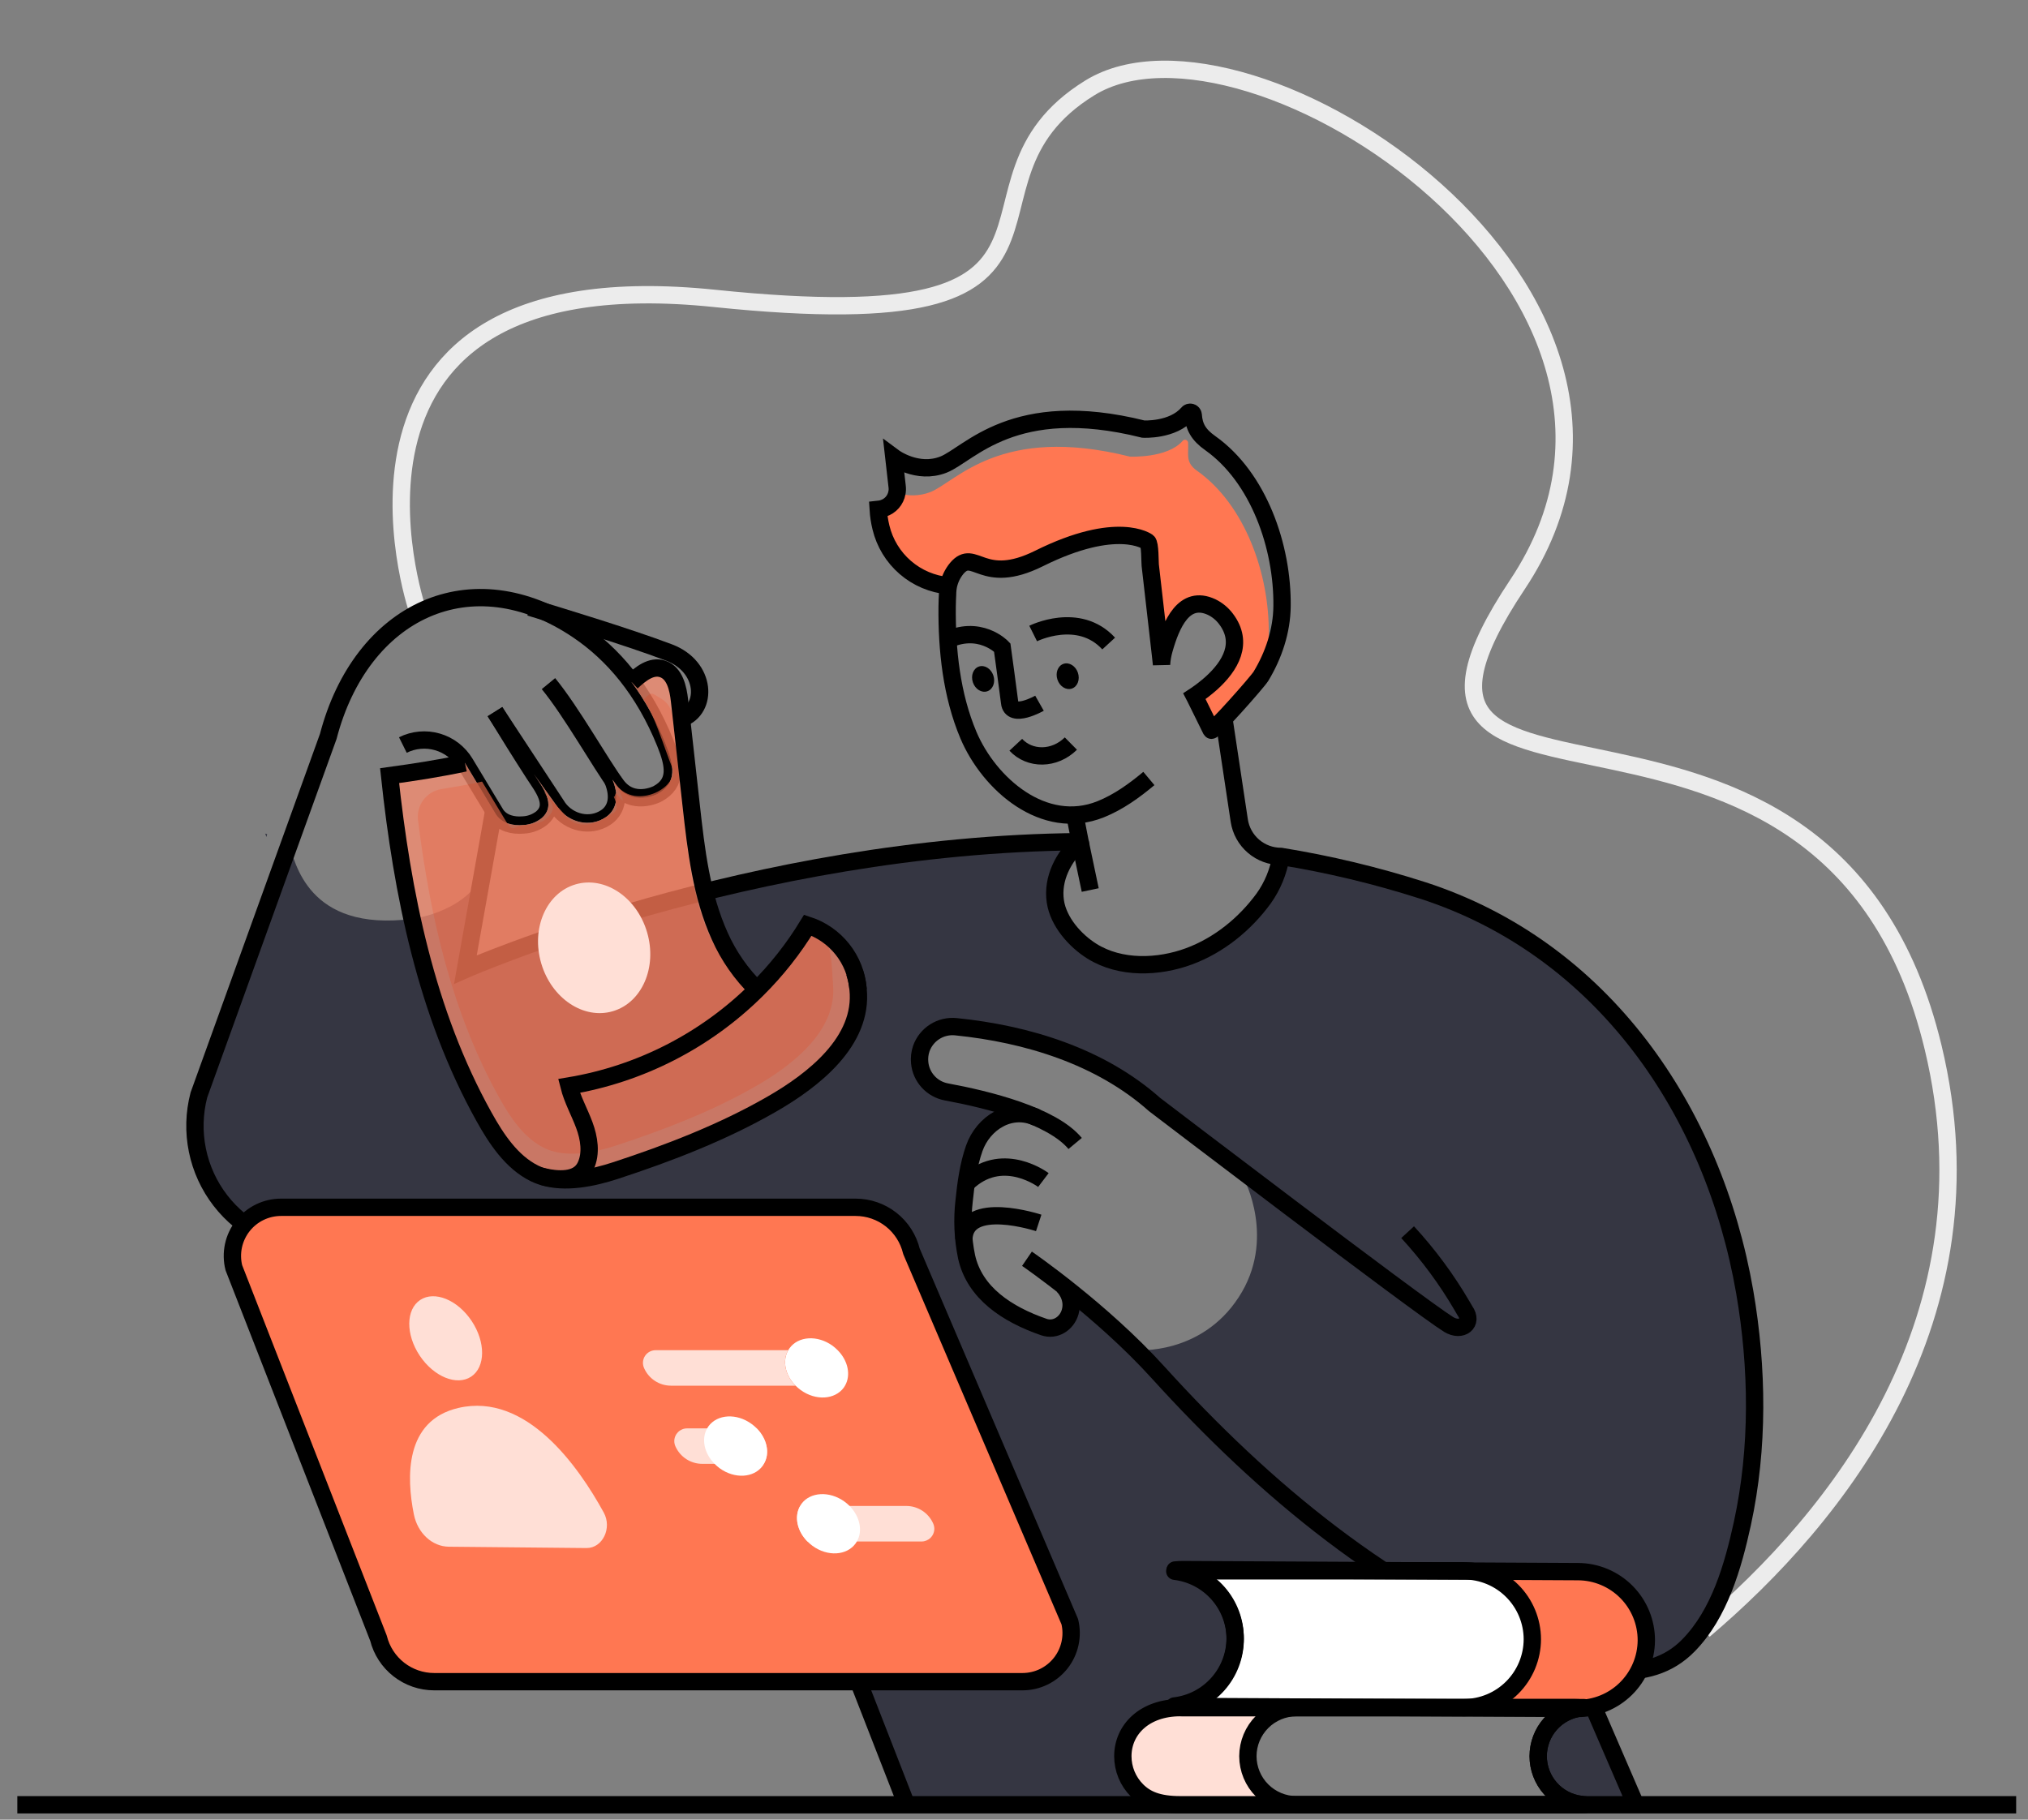 <svg width="234" height="210" viewBox="0 0 234 210" fill="none" xmlns="http://www.w3.org/2000/svg">
<rect x="0" y="0" width="234" height="210" fill="#808080" stroke="none"/>
<path d="M48.127 70.271C48.127 70.271 34.333 29.454 82.448 34.436C130.563 39.417 107.574 21.351 125.756 10.14C143.937 -1.072 197.509 33.808 175.096 67.45C152.684 101.091 210.914 70.317 223.06 120.908C230.556 152.128 211.959 175.107 196.617 188.133" stroke="#ECECEC" stroke-width="2" stroke-miterlimit="10"/>
<path d="M201.309 149.125C197.693 128.186 184.89 109.449 164.089 102.742C158.768 101.036 153.327 99.73 147.812 98.834V98.863C147.524 100.601 146.843 102.251 145.821 103.685C143.653 106.655 140.665 109.095 137.205 110.366C133.674 111.673 129.299 111.842 126.022 109.787C124.049 108.552 122.134 106.376 121.789 104.029C121.394 101.384 122.742 98.88 124.638 97.133C108.566 97.263 93.446 99.908 81.33 102.919C81.75 104.677 82.332 106.393 83.068 108.044C84.098 110.346 85.553 112.433 87.357 114.195C89.608 111.965 91.579 109.469 93.226 106.763C94.801 107.279 96.191 108.246 97.221 109.545C98.251 110.844 98.877 112.417 99.02 114.069V114.154C99.655 120.153 93.879 124.66 89.026 127.433C83.419 130.657 77.168 133.071 71.029 135.077C68.497 135.907 65.206 136.615 62.533 135.749C62.246 135.657 61.965 135.545 61.693 135.413C59.028 134.106 57.244 131.367 55.853 128.863C51.889 121.752 49.31 114 47.563 106.043C35.434 107.593 34.045 99.38 33.325 97.366L22.949 126.372C22.405 128.457 22.346 130.639 22.777 132.75C23.208 134.862 24.117 136.846 25.435 138.551C26.753 140.256 28.444 141.636 30.379 142.585C32.314 143.534 34.44 144.027 36.595 144.026H79.549L99.061 194.073L104.591 208.278H136.178C133.615 208.278 132.213 207.653 131.196 206.633C130.145 205.582 129.554 204.157 129.551 202.671C129.551 199.596 132.075 197.074 136.178 197.074H136.467C136.157 197.074 135.86 197.046 135.55 197.018C135.742 196.997 135.933 196.965 136.121 196.923C135.918 196.918 135.715 196.903 135.514 196.877C137.364 196.658 139.079 195.796 140.358 194.442C141.638 193.087 142.4 191.326 142.512 189.466C142.517 189.369 142.517 189.273 142.512 189.176V189.028C142.468 187.121 141.739 185.293 140.459 183.88C139.179 182.466 137.432 181.56 135.539 181.327C135.755 181.309 135.96 181.291 136.167 181.291C135.98 181.245 135.773 181.217 135.578 181.189C135.885 181.16 136.195 181.14 136.493 181.14L159.602 181.263L163.854 181.281H168.899C169.133 181.281 169.368 181.281 169.591 181.309L177.087 181.348L182.094 181.376C184.187 181.393 186.187 182.239 187.658 183.728C189.129 185.216 189.951 187.227 189.943 189.32C189.941 190.503 189.666 191.67 189.141 192.731C191.29 192.456 193.282 191.462 194.794 189.912C198.4 186.229 199.953 180.717 201.027 175.817C202.926 167.089 202.813 157.892 201.309 149.125ZM142.922 149.715C138.568 156.416 131.155 155.814 131.155 155.814C131.155 155.814 130.54 156.413 129.105 153.861C127.67 151.309 123.582 149.564 123.582 149.564C123.257 152.126 122.583 156.021 115.895 150.973C109.206 145.925 111.223 138.565 111.794 134.677C112.366 130.79 114.644 129.501 114.644 129.501L117.335 128.081C117.335 128.081 109.552 126.08 109.178 126.006C108.804 125.931 101.872 120.127 108.906 118.595C115.941 117.062 126.906 123.156 129.025 124.36C131.145 125.565 143.53 136.041 143.53 136.041C143.53 136.041 147.299 143.024 142.922 149.715Z" fill="#353642"/>
<path d="M47.553 106.048C47.553 106.048 53.419 105.336 55.615 101.148L53.7 111.888C53.7 111.888 77.035 103.944 81.315 102.919C81.315 102.919 82.694 111.809 88.183 114.195L93.846 106.994C93.846 106.994 100.947 108.788 99.005 118.464C97.062 128.14 70.196 136.228 65.64 136.041C61.083 135.854 56.178 133.05 51.156 117.985L47.553 106.048Z" fill="#353642"/>
<path d="M57.109 82.125C58.595 84.544 60.089 86.958 61.632 89.341C62.583 90.81 64.315 92.903 62.472 94.438C61.873 94.898 61.149 95.166 60.394 95.207C59.21 95.312 57.967 95.028 57.247 94.01L53.66 88.065C52.945 86.879 51.809 86.007 50.48 85.62C49.15 85.233 47.724 85.362 46.484 85.979" stroke="black" stroke-width="2" stroke-miterlimit="10"/>
<path d="M70.677 89.959C71.615 92.189 70.98 93.626 69.883 94.349C68.089 95.525 65.688 94.961 64.417 93.244L57.121 82.141" stroke="black" stroke-width="2" stroke-miterlimit="10"/>
<path d="M63.284 78.894C65.939 82.123 69.289 88.12 71.141 90.623C72.994 93.127 75.859 91.618 75.859 91.618C78.186 90.364 77.791 88.286 76.774 85.762C74.268 79.566 70.69 75.445 66.7 72.744C54.336 64.38 41.651 70.55 37.876 84.988L22.949 126.371C22.405 128.457 22.346 130.639 22.777 132.75C23.208 134.861 24.117 136.846 25.435 138.551C26.753 140.256 28.444 141.636 30.379 142.585C32.314 143.534 34.44 144.027 36.595 144.025H79.549L104.599 208.28" stroke="black" stroke-width="2" stroke-miterlimit="10"/>
<path d="M78.622 82.927C81.697 81.861 81.556 76.956 77.192 75.301C72.372 73.471 63.813 70.883 61.663 70.237C61.65 70.227 61.634 70.221 61.617 70.219C61.466 70.173 61.361 70.135 61.279 70.117L61.158 70.078" stroke="black" stroke-width="2" stroke-miterlimit="10"/>
<path d="M124.055 131.963C121.365 128.729 114 126.897 109.192 126.01C108.384 125.858 107.648 125.448 107.093 124.841C106.538 124.234 106.196 123.464 106.117 122.645C106.061 122.093 106.125 121.536 106.304 121.01C106.591 120.204 107.14 119.517 107.863 119.06C108.587 118.603 109.443 118.401 110.294 118.489C118.495 119.319 126.951 121.899 133.207 127.458C133.207 127.458 163.53 150.598 167.151 152.851C168.645 153.758 170.039 152.687 169.027 151.262L168.709 150.718C166.926 147.66 164.817 144.804 162.418 142.2" stroke="black" stroke-width="2" stroke-miterlimit="10"/>
<path d="M124.619 97.135C86.482 97.452 53.701 111.89 53.701 111.89L56.974 93.547" stroke="black" stroke-width="2" stroke-miterlimit="10"/>
<path d="M183.851 196.966C183.851 196.966 179.697 196.026 178.592 199.352C177.488 202.679 176.335 207.97 184.276 208.283C192.218 208.596 187.554 207.035 187.095 204.465C186.636 201.894 183.851 196.966 183.851 196.966Z" fill="#353642"/>
<path d="M120.392 136.184C120.392 136.184 115.91 132.786 111.874 136.23C111.704 136.38 111.556 136.552 111.434 136.743" stroke="black" stroke-width="2" stroke-miterlimit="10"/>
<g opacity="0.77">
<path opacity="0.77" d="M64.402 93.232C65.683 94.952 68.082 95.513 69.868 94.334C70.952 93.617 71.587 92.187 70.673 89.978C70.839 90.221 70.99 90.436 71.139 90.634C72.989 93.148 75.857 91.633 75.857 91.633C78.184 90.38 77.791 88.302 76.774 85.775C75.779 83.272 74.472 80.905 72.887 78.728C73.924 77.757 75.157 76.775 76.456 77.206C77.858 77.672 78.25 79.43 78.409 80.896C78.483 81.578 78.558 82.251 78.632 82.933L79.754 92.968C80.129 96.3 80.503 99.68 81.315 102.932C81.735 104.69 82.317 106.406 83.052 108.057C84.082 110.359 85.538 112.446 87.342 114.207C89.593 111.977 91.564 109.482 93.211 106.776C94.786 107.291 96.176 108.259 97.206 109.558C98.236 110.857 98.861 112.43 99.005 114.082V114.166C99.64 120.165 93.864 124.673 89.011 127.446C83.404 130.669 77.153 133.083 71.013 135.09C68.482 135.92 65.191 136.627 62.518 135.761C62.231 135.669 61.95 135.557 61.678 135.425C59.013 134.119 57.229 131.379 55.838 128.875C49.175 116.895 46.407 103.139 44.949 89.516C47.865 89.114 50.771 88.666 53.642 88.048C53.642 88.048 53.642 88.069 53.66 88.076L56.968 93.563L57.239 94.019C57.957 95.044 59.2 95.318 60.386 95.216C61.141 95.178 61.865 94.91 62.462 94.447C64.302 92.909 62.575 90.823 61.621 89.355" fill="white"/>
<path opacity="0.77" d="M64.402 93.232C65.683 94.952 68.082 95.513 69.868 94.334C70.952 93.617 71.587 92.187 70.673 89.978C70.839 90.221 70.99 90.436 71.139 90.634C72.989 93.148 75.857 91.633 75.857 91.633C78.184 90.38 77.791 88.302 76.774 85.775C75.779 83.272 74.472 80.905 72.887 78.728C73.924 77.757 75.157 76.775 76.456 77.206C77.858 77.672 78.25 79.43 78.409 80.896C78.483 81.578 78.558 82.251 78.632 82.933L79.754 92.968C80.129 96.3 80.503 99.68 81.315 102.932C81.735 104.69 82.317 106.406 83.052 108.057C84.082 110.359 85.538 112.446 87.342 114.207C89.593 111.977 91.564 109.482 93.211 106.776C94.786 107.291 96.176 108.259 97.206 109.558C98.236 110.857 98.861 112.43 99.005 114.082V114.166C99.64 120.165 93.864 124.673 89.011 127.446C83.404 130.669 77.153 133.083 71.013 135.09C68.482 135.92 65.191 136.627 62.518 135.761C62.231 135.669 61.95 135.557 61.678 135.425C59.013 134.119 57.229 131.379 55.838 128.875C49.175 116.895 46.407 103.139 44.949 89.516C47.865 89.114 50.771 88.666 53.642 88.048C53.642 88.048 53.642 88.069 53.66 88.076L56.968 93.563L57.239 94.019C57.957 95.044 59.2 95.318 60.386 95.216C61.141 95.178 61.865 94.91 62.462 94.447C64.302 92.909 62.575 90.823 61.621 89.355" fill="#FF7752"/>
<path opacity="0.77" d="M65.188 94.045C66.324 95.582 68.263 95.388 69.868 94.334C70.836 93.694 71.631 93.881 70.813 91.905C70.965 92.12 70.985 91.392 71.118 91.554C72.771 93.799 71.139 90.626 71.139 90.626C73.445 93.54 78.465 90.795 77.545 88.543C76.572 86.116 75.546 82.528 74.247 80.734C75.272 79.766 75.075 79.909 76.379 80.681C76.73 80.906 77.023 81.209 77.236 81.567C77.449 81.925 77.576 82.328 77.607 82.744C77.712 83.72 77.817 84.655 77.922 85.609L78.921 94.578C79.257 97.558 79.59 100.569 80.315 103.47C80.69 105.038 81.21 106.569 81.868 108.042C82.786 110.069 85.733 113.444 87.342 114.989C89.343 113.003 91.742 109.351 93.21 106.924C96.029 107.79 95.906 110.486 96.106 113.431V113.508C96.675 118.861 91.519 122.882 87.199 125.36C82.191 128.237 76.612 130.39 71.131 132.184C68.871 132.927 65.934 133.568 63.548 132.783C63.291 132.702 63.04 132.602 62.797 132.484C60.419 131.315 58.825 128.873 57.583 126.636C52.142 116.865 49.618 105.771 48.229 94.65C48.127 93.817 48.352 92.978 48.857 92.309C49.362 91.639 50.107 91.192 50.935 91.062C52.496 90.805 54.051 90.549 55.597 90.206L55.64 90.226L58.592 95.124C59.236 96.033 59.34 95.321 60.399 95.229C61.068 95.17 62.364 95.039 62.882 94.606C64.525 93.237 63.597 92.671 62.746 91.362" fill="#FF7752"/>
</g>
<path d="M119.851 141.131C119.851 141.131 111.341 138.332 111.213 143.037" stroke="black" stroke-width="2" stroke-miterlimit="10"/>
<path opacity="0.54" d="M43.672 189.06L26.982 146.301C26.775 145.473 26.76 144.61 26.936 143.776C27.114 142.941 27.479 142.158 28.003 141.486C28.528 140.814 29.2 140.27 29.966 139.896C30.733 139.522 31.575 139.328 32.427 139.328H98.722C100.21 139.328 101.656 139.829 102.825 140.75C103.994 141.672 104.819 142.96 105.167 144.407L123.438 187.156C123.636 187.981 123.644 188.84 123.462 189.668C123.28 190.496 122.912 191.273 122.387 191.938C121.862 192.604 121.193 193.142 120.43 193.513C119.667 193.883 118.83 194.075 117.982 194.076H50.102C48.624 194.077 47.189 193.583 46.024 192.675C44.859 191.766 44.031 190.494 43.672 189.06Z" fill="white"/>
<path d="M122.622 148.344C122.622 148.344 124.003 149.61 123.478 151.419C123.088 152.759 121.756 153.605 120.436 153.146C116.233 151.693 112.448 149.226 111.526 145.031C111.09 142.907 110.995 140.727 111.246 138.573C111.449 136.577 111.743 134.422 112.415 132.523C113.44 129.606 116.579 127.574 119.626 128.979" stroke="black" stroke-width="2" stroke-miterlimit="10"/>
<path d="M43.672 189.06L26.982 146.301C26.775 145.473 26.76 144.61 26.936 143.776C27.114 142.941 27.479 142.158 28.003 141.486C28.528 140.814 29.2 140.27 29.966 139.896C30.733 139.522 31.575 139.328 32.427 139.328H98.722C100.21 139.328 101.656 139.829 102.825 140.75C103.994 141.672 104.819 142.96 105.167 144.407L123.438 187.156C123.636 187.981 123.644 188.84 123.462 189.668C123.28 190.496 122.912 191.273 122.387 191.938C121.862 192.604 121.193 193.142 120.43 193.513C119.667 193.883 118.83 194.075 117.982 194.076H50.102C48.624 194.077 47.189 193.583 46.024 192.675C44.859 191.766 44.031 190.494 43.672 189.06Z" fill="#FF7752"/>
<path d="M43.672 189.06L26.982 146.301C26.775 145.473 26.76 144.61 26.936 143.776C27.114 142.941 27.479 142.158 28.003 141.486C28.528 140.814 29.2 140.27 29.966 139.896C30.733 139.522 31.575 139.328 32.427 139.328H98.722C100.21 139.328 101.656 139.829 102.825 140.75C103.994 141.672 104.819 142.96 105.167 144.407L123.438 187.156C123.636 187.981 123.644 188.84 123.462 189.668C123.28 190.496 122.912 191.273 122.387 191.938C121.862 192.604 121.193 193.142 120.43 193.513C119.667 193.883 118.83 194.075 117.982 194.076H50.102C48.624 194.077 47.189 193.583 46.024 192.675C44.859 191.766 44.031 190.494 43.672 189.06Z" stroke="black" stroke-width="2" stroke-linecap="square" stroke-linejoin="round"/>
<path d="M46.115 187.334L30.716 147.87C30.526 147.106 30.512 146.31 30.676 145.54C30.839 144.77 31.176 144.048 31.66 143.428C32.145 142.808 32.764 142.307 33.471 141.962C34.178 141.617 34.955 141.438 35.742 141.438H96.901C98.274 141.437 99.607 141.899 100.686 142.749C101.764 143.599 102.525 144.787 102.846 146.122L119.705 185.563C119.887 186.324 119.894 187.116 119.726 187.881C119.558 188.645 119.219 189.361 118.734 189.975C118.25 190.589 117.632 191.086 116.928 191.427C116.224 191.769 115.452 191.946 114.67 191.946H52.045C50.684 191.948 49.362 191.494 48.288 190.659C47.213 189.823 46.449 188.653 46.115 187.334Z" fill="#FF7752"/>
<path d="M177.006 181.141L188.732 208.276" stroke="black" stroke-width="2" stroke-miterlimit="10"/>
<path d="M232.634 208.281H2" stroke="black" stroke-width="2" stroke-miterlimit="10"/>
<path d="M123.563 85.812C121.661 87.691 118.822 87.688 117.205 85.951" stroke="black" stroke-width="2" stroke-miterlimit="10"/>
<path d="M72.887 78.72C73.925 77.749 75.157 76.767 76.456 77.198C77.858 77.664 78.25 79.422 78.409 80.888C78.858 84.916 79.307 88.941 79.754 92.961C80.323 98.086 80.923 103.334 83.053 108.044C84.082 110.346 85.538 112.433 87.342 114.194" stroke="black" stroke-width="2" stroke-miterlimit="10"/>
<path d="M99.004 114.164V114.079C98.861 112.428 98.235 110.855 97.205 109.556C96.175 108.257 94.785 107.289 93.21 106.773C91.563 109.48 89.592 111.976 87.342 114.205C81.441 120.073 73.86 123.958 65.652 125.324C66.046 126.895 66.859 128.325 67.42 129.837C67.981 131.349 68.26 133.099 67.579 134.557C66.718 136.418 64.247 136.174 62.531 135.762C62.513 135.762 62.502 135.762 62.484 135.762" stroke="black" stroke-width="2" stroke-miterlimit="10"/>
<path d="M53.645 88.047C50.775 88.665 47.869 89.113 44.953 89.515C46.411 103.138 49.169 116.894 55.842 128.874C57.233 131.378 59.017 134.117 61.682 135.424C61.954 135.556 62.234 135.668 62.522 135.76C65.195 136.639 68.486 135.919 71.017 135.089C77.168 133.079 83.407 130.668 89.014 127.444C93.855 124.669 99.631 120.164 99.009 114.165C98.948 113.504 98.813 112.853 98.606 112.222" stroke="black" stroke-width="2" stroke-miterlimit="10"/>
<path d="M101.639 60.871C102.069 62.664 103.05 64.277 104.446 65.483C105.841 66.689 107.58 67.426 109.416 67.59C109.569 66.851 109.899 66.159 110.38 65.576C112.43 63.16 113.304 67.693 119.861 64.439C128.948 59.918 132.398 62.511 132.398 62.511C132.7 62.737 132.654 64.818 132.705 65.197C132.961 67.357 133.192 69.507 133.446 71.665C133.599 72.982 133.751 74.289 133.894 75.596C134.018 75.374 134.155 75.159 134.304 74.953C135.132 72.024 136.61 68.564 139.798 70.053C140.444 70.368 141.006 70.831 141.438 71.403C143.553 74.181 141.951 76.864 139.739 78.85C139.185 79.467 138.565 80.021 137.892 80.504C138.256 81.257 139.742 84.248 139.742 84.258C139.896 84.56 145.09 78.681 145.477 78.041C146.055 76.471 146.365 74.816 146.394 73.144C146.479 66.268 143.681 58.265 138.112 54.321C136.731 53.345 137.172 52.404 137.087 51.077C137.081 51.005 137.054 50.937 137.008 50.881C136.963 50.825 136.901 50.785 136.832 50.764C136.763 50.744 136.69 50.745 136.621 50.768C136.553 50.79 136.493 50.833 136.449 50.89C134.704 52.899 130.383 52.699 130.383 52.699C115.387 48.943 110.346 55.611 107.32 56.8C106.085 57.267 104.726 57.29 103.476 56.864C103.403 57.277 103.217 57.663 102.94 57.979C102.663 58.295 102.306 58.53 101.905 58.657L101.982 59.352C102.047 59.883 101.926 60.42 101.639 60.871Z" fill="#FF7752"/>
<path d="M109.427 67.596C107.591 67.431 105.852 66.694 104.457 65.489C103.062 64.283 102.08 62.67 101.65 60.877C101.481 60.189 101.375 59.487 101.332 58.781L101.45 58.768C101.611 58.756 101.77 58.721 101.921 58.665C102.322 58.538 102.68 58.303 102.957 57.987C103.233 57.671 103.419 57.285 103.492 56.872C103.539 56.642 103.549 56.407 103.52 56.175L103.136 52.782C103.136 52.782 105.847 54.798 108.856 53.62C111.864 52.441 116.915 45.773 131.919 49.52C131.919 49.52 135.307 49.719 137.044 47.71C137.088 47.653 137.148 47.61 137.217 47.588C137.285 47.566 137.359 47.565 137.428 47.585C137.497 47.605 137.558 47.646 137.604 47.701C137.649 47.757 137.677 47.826 137.682 47.897C137.772 49.227 138.264 50.168 139.648 51.142C145.217 55.088 148.015 63.089 147.928 69.964C147.902 72.816 146.954 75.632 145.491 78.049C145.104 78.69 139.909 84.568 139.756 84.266C139.756 84.266 138.269 81.265 137.905 80.512L137.818 80.345L137.985 80.235C138.604 79.815 139.194 79.355 139.753 78.859C141.962 76.873 143.566 74.19 141.452 71.412C141.019 70.839 140.458 70.376 139.812 70.061C136.614 68.572 135.146 72.032 134.318 74.961C134.157 75.521 134.058 76.097 134.023 76.678C133.985 76.319 133.946 75.973 133.908 75.615C133.764 74.308 133.613 73.001 133.459 71.683C133.203 69.526 132.962 67.376 132.719 65.215C132.68 64.846 132.719 62.755 132.411 62.53C132.411 62.53 128.959 59.937 119.875 64.457C113.317 67.711 112.443 63.176 110.393 65.595C109.913 66.178 109.582 66.869 109.43 67.609C109.383 67.846 109.353 68.087 109.34 68.329C109.335 68.36 109.335 68.392 109.34 68.424C109.309 68.954 109.299 69.482 109.286 70C109.238 74.994 109.786 80.212 111.746 84.85C114.13 90.472 120.436 96.018 126.994 93.396C129.044 92.574 130.881 91.249 132.562 89.842" stroke="black" stroke-width="2" stroke-miterlimit="10"/>
<path d="M113.915 79.779C114.567 79.561 114.882 78.744 114.618 77.955C114.354 77.166 113.611 76.703 112.958 76.921C112.306 77.139 111.992 77.956 112.255 78.745C112.52 79.535 113.263 79.997 113.915 79.779Z" fill="black"/>
<path d="M123.673 79.466C124.325 79.249 124.639 78.432 124.376 77.642C124.111 76.853 123.369 76.39 122.716 76.609C122.064 76.827 121.749 77.644 122.013 78.433C122.277 79.222 123.02 79.685 123.673 79.466Z" fill="black"/>
<path d="M119.941 81.157C119.941 81.157 116.694 82.999 116.497 81.087C116.435 80.498 115.641 74.725 115.641 74.725C115.641 74.725 113.017 71.944 108.996 73.999" stroke="black" stroke-width="2" stroke-miterlimit="10"/>
<path d="M119.211 73.111C119.211 73.111 124.454 70.492 127.924 74.267" stroke="black" stroke-width="2" stroke-miterlimit="10"/>
<path d="M124.019 94.039L124.621 97.13C122.722 98.88 121.379 101.389 121.771 104.031C122.12 106.373 124.037 108.554 126.002 109.781C129.287 111.831 133.657 111.67 137.193 110.365C140.65 109.084 143.641 106.652 145.809 103.685C146.83 102.25 147.51 100.602 147.797 98.864V98.834" stroke="black" stroke-width="2" stroke-miterlimit="10"/>
<path d="M124.621 97.133L125.795 102.714" stroke="black" stroke-width="2" stroke-miterlimit="10"/>
<path d="M141.219 82.922L142.992 94.697C143.167 95.85 143.749 96.901 144.634 97.661C145.519 98.42 146.646 98.837 147.812 98.836C153.331 99.73 158.776 101.035 164.1 102.741C184.901 109.45 197.703 128.188 201.319 149.124C202.824 157.891 202.936 167.085 201.048 175.803C199.974 180.711 198.421 186.223 194.815 189.898C190.134 194.69 182.948 192.716 177.415 190.551C160.238 183.87 145.952 171.985 133.615 158.378C127.019 151.1 118.496 145.267 118.496 145.267" stroke="black" stroke-width="2" stroke-miterlimit="10"/>
<path d="M51.79 178.5C49.863 178.482 48.185 176.927 47.752 174.761C46.896 170.502 46.67 163.916 52.915 162.479C60.718 160.685 66.72 169.182 69.662 174.554C70.651 176.347 69.531 178.654 67.689 178.654L51.79 178.5Z" fill="#FFDFD6"/>
<path d="M54.368 158.87C56.024 157.767 56.05 154.894 54.424 152.451C52.799 150.009 50.139 148.922 48.482 150.025C46.825 151.127 46.8 154.001 48.425 156.443C50.051 158.886 52.711 159.972 54.368 158.87Z" fill="#FFDFD6"/>
<path d="M182.604 197.103C182.483 197.121 182.347 197.139 182.229 197.167H182.183L163.956 197.072L136.605 196.931C136.5 196.931 136.397 196.931 136.295 196.931C136.092 196.926 135.889 196.911 135.688 196.885C137.541 196.67 139.258 195.808 140.538 194.451C141.819 193.094 142.579 191.329 142.686 189.467C142.691 189.37 142.691 189.274 142.686 189.177V189.028C142.679 187.206 142.044 185.442 140.888 184.033C139.732 182.624 138.127 181.656 136.341 181.292C136.154 181.246 135.949 181.218 135.752 181.189C136.062 181.161 136.369 181.141 136.669 181.141L159.776 181.264L164.03 181.282L169.768 181.31C171.732 181.489 173.559 182.395 174.891 183.85C176.223 185.305 176.965 187.204 176.971 189.177C176.971 189.549 176.943 189.921 176.886 190.289C176.613 192.167 175.675 193.885 174.243 195.13C172.81 196.375 170.979 197.064 169.081 197.072H182.965C182.165 197.072 182.388 197.072 182.604 197.103Z" fill="white"/>
<path d="M145.631 206.637C146.152 207.16 146.771 207.575 147.453 207.858C148.136 208.14 148.868 208.284 149.606 208.282H136.183C133.62 208.282 132.221 207.657 131.201 206.637C130.153 205.584 129.563 204.16 129.559 202.675C129.559 199.6 132.08 197.078 136.183 197.078H149.606C148.498 197.076 147.414 197.404 146.492 198.019C145.57 198.633 144.851 199.508 144.427 200.532C144.003 201.556 143.892 202.682 144.109 203.769C144.325 204.856 144.86 205.854 145.644 206.637H145.631Z" fill="#FFDFD6"/>
<path d="M189.962 189.321C189.959 190.504 189.683 191.671 189.157 192.731C188.782 193.533 188.266 194.261 187.635 194.881C186.595 195.913 185.288 196.634 183.86 196.965C183.272 197.101 182.67 197.17 182.067 197.17C182.19 197.142 182.323 197.124 182.441 197.106C182.226 197.085 182.003 197.078 182.805 197.078H168.918C170.817 197.07 172.65 196.381 174.084 195.136C175.517 193.89 176.456 192.171 176.729 190.292C176.785 189.924 176.814 189.552 176.813 189.18C176.807 187.207 176.066 185.307 174.733 183.852C173.4 182.397 171.572 181.491 169.607 181.312L177.103 181.351L182.11 181.379C184.203 181.397 186.203 182.242 187.674 183.73C189.146 185.218 189.968 187.228 189.962 189.321Z" fill="#FF7752"/>
<path d="M189.961 189.313C189.945 191.407 189.101 193.409 187.612 194.881C186.123 196.353 184.111 197.175 182.017 197.167L136.423 196.931C136.118 196.931 135.813 196.908 135.506 196.878C137.428 196.66 139.203 195.745 140.495 194.305C141.787 192.866 142.507 191.003 142.517 189.069C142.527 187.135 141.827 185.264 140.55 183.811C139.273 182.358 137.508 181.425 135.588 181.187C135.893 181.155 136.199 181.139 136.505 181.141L182.099 181.376C184.193 181.391 186.195 182.234 187.669 183.721C189.142 185.209 189.966 187.219 189.961 189.313Z" stroke="black" stroke-width="2" stroke-linecap="square" stroke-linejoin="round"/>
<path d="M176.808 189.174C176.804 191.267 175.971 193.274 174.49 194.754C173.01 196.235 171.003 197.068 168.91 197.072H136.47C136.164 197.07 135.857 197.053 135.553 197.021C137.473 196.793 139.243 195.868 140.528 194.422C141.812 192.976 142.522 191.109 142.522 189.175C142.522 187.241 141.812 185.374 140.528 183.928C139.243 182.483 137.473 181.558 135.553 181.33C135.858 181.302 136.165 181.281 136.47 181.281H168.91C171.002 181.286 173.008 182.119 174.488 183.598C175.968 185.077 176.802 187.082 176.808 189.174Z" stroke="black" stroke-width="2" stroke-linecap="square" stroke-linejoin="round"/>
<path d="M129.559 202.675C129.558 203.41 129.703 204.137 129.984 204.817C130.266 205.495 130.678 206.112 131.199 206.631C132.224 207.656 133.615 208.279 136.18 208.279H182.802C182 208.279 182.217 208.264 182.435 208.243C181.071 208.083 179.813 207.427 178.901 206.4C177.988 205.374 177.484 204.048 177.484 202.675C177.484 201.301 177.988 199.976 178.901 198.949C179.813 197.923 181.071 197.267 182.435 197.106C182.217 197.086 182 197.07 182.802 197.07H136.18C132.075 197.073 129.559 199.594 129.559 202.675Z" stroke="black" stroke-width="2" stroke-linecap="square" stroke-linejoin="round"/>
<path d="M143.986 202.675C143.99 204.16 144.581 205.584 145.632 206.634C146.682 207.684 148.105 208.276 149.591 208.279H181.785C182 208.279 182.218 208.264 182.436 208.243C181.071 208.083 179.814 207.427 178.901 206.4C177.988 205.374 177.484 204.048 177.484 202.675C177.484 201.301 177.988 199.976 178.901 198.949C179.814 197.923 181.071 197.267 182.436 197.106C182.218 197.086 182 197.07 181.785 197.07H149.591C148.106 197.074 146.682 197.666 145.632 198.716C144.582 199.766 143.99 201.19 143.986 202.675Z" stroke="black" stroke-width="2" stroke-linecap="square" stroke-linejoin="round"/>
<path d="M91.799 159.916H77.418C76.759 159.914 76.116 159.722 75.566 159.361C75.015 159.001 74.581 158.489 74.317 157.886C74.215 157.662 74.171 157.415 74.19 157.169C74.209 156.924 74.289 156.687 74.424 156.481C74.559 156.275 74.744 156.106 74.962 155.99C75.18 155.875 75.423 155.817 75.67 155.82H90.958C90.238 157.033 90.605 158.716 91.799 159.916Z" fill="#FFDFD6"/>
<path d="M101.098 158.434C101.097 158.826 100.941 159.202 100.664 159.479C100.387 159.756 100.011 159.912 99.619 159.913H91.798C90.604 158.716 90.238 157.032 90.958 155.812H97.864C98.521 155.813 99.164 156.004 99.715 156.362C100.266 156.72 100.701 157.231 100.967 157.832C101.05 158.022 101.094 158.227 101.098 158.434Z" fill="#FF7752"/>
<path d="M97.5 159.916C97.46 159.994 97.412 160.068 97.359 160.139C96.334 161.54 94.107 161.676 92.377 160.41C92.173 160.259 91.98 160.094 91.798 159.916C90.604 158.719 90.238 157.035 90.958 155.815C90.998 155.737 91.045 155.663 91.099 155.592C92.124 154.18 94.34 154.055 96.07 155.311C96.278 155.466 96.475 155.638 96.657 155.823C97.841 157.015 98.21 158.688 97.5 159.916Z" fill="white"/>
<path d="M104.715 167.46C104.712 167.852 104.555 168.228 104.276 168.504C103.998 168.781 103.621 168.936 103.229 168.936H88.138C88.865 167.711 88.501 166.04 87.305 164.836H101.481C102.139 164.836 102.783 165.028 103.334 165.388C103.885 165.748 104.32 166.26 104.584 166.863C104.669 167.051 104.713 167.254 104.715 167.46Z" fill="#FF7752"/>
<path d="M88.138 168.936H81.037C80.379 168.937 79.736 168.746 79.185 168.388C78.634 168.029 78.199 167.518 77.933 166.917C77.85 166.729 77.805 166.526 77.803 166.32C77.802 166.126 77.84 165.934 77.915 165.755C77.989 165.575 78.097 165.413 78.234 165.275C78.371 165.138 78.534 165.03 78.713 164.955C78.893 164.881 79.085 164.843 79.279 164.844H87.305C88.502 166.04 88.873 167.711 88.138 168.936Z" fill="#FFDFD6"/>
<path d="M88.136 168.936C88.103 169.016 88.058 169.092 88.005 169.161C86.98 170.571 84.761 170.699 83.034 169.441C82.825 169.285 82.628 169.114 82.444 168.928C81.258 167.731 80.894 166.061 81.604 164.828C81.645 164.749 81.692 164.674 81.745 164.603C82.77 163.201 84.997 163.065 86.724 164.333C86.93 164.483 87.123 164.648 87.303 164.828C88.5 166.04 88.871 167.711 88.136 168.936Z" fill="white"/>
<path d="M93.164 177.905H84.128C83.471 177.904 82.829 177.713 82.278 177.355C81.727 176.996 81.292 176.486 81.025 175.886C80.923 175.661 80.88 175.414 80.899 175.168C80.918 174.921 80.999 174.684 81.134 174.477C81.269 174.271 81.454 174.101 81.672 173.985C81.89 173.869 82.133 173.81 82.381 173.813H92.323C91.611 175.04 91.978 176.708 93.164 177.905Z" fill="#FF7752"/>
<path d="M107.807 176.431C107.805 176.821 107.648 177.194 107.372 177.469C107.095 177.744 106.721 177.898 106.331 177.897H93.164C91.978 176.7 91.611 175.029 92.324 173.797H104.573C105.231 173.797 105.875 173.989 106.426 174.349C106.977 174.709 107.411 175.221 107.676 175.824C107.761 176.015 107.805 176.222 107.807 176.431Z" fill="#FFDFD6"/>
<path d="M98.865 177.899C98.824 177.977 98.777 178.053 98.724 178.124C97.699 179.533 95.483 179.662 93.753 178.403C93.545 178.247 93.349 178.076 93.166 177.891C91.98 176.694 91.613 175.023 92.326 173.791C92.365 173.711 92.411 173.636 92.464 173.565C93.489 172.163 95.716 172.043 97.446 173.296C97.651 173.445 97.845 173.611 98.025 173.791C99.219 175.003 99.583 176.684 98.865 177.899Z" fill="white"/>
<path d="M30.602 96.203L30.827 96.267L30.742 96.595C30.689 96.467 30.642 96.336 30.602 96.203Z" fill="#353642"/>
<path d="M70.705 116.702C74.079 115.712 75.851 111.632 74.664 107.589C73.478 103.546 69.781 101.072 66.408 102.062C63.034 103.052 61.262 107.132 62.449 111.175C63.636 115.218 67.332 117.692 70.705 116.702Z" fill="#FFDFD6"/>
</svg>

